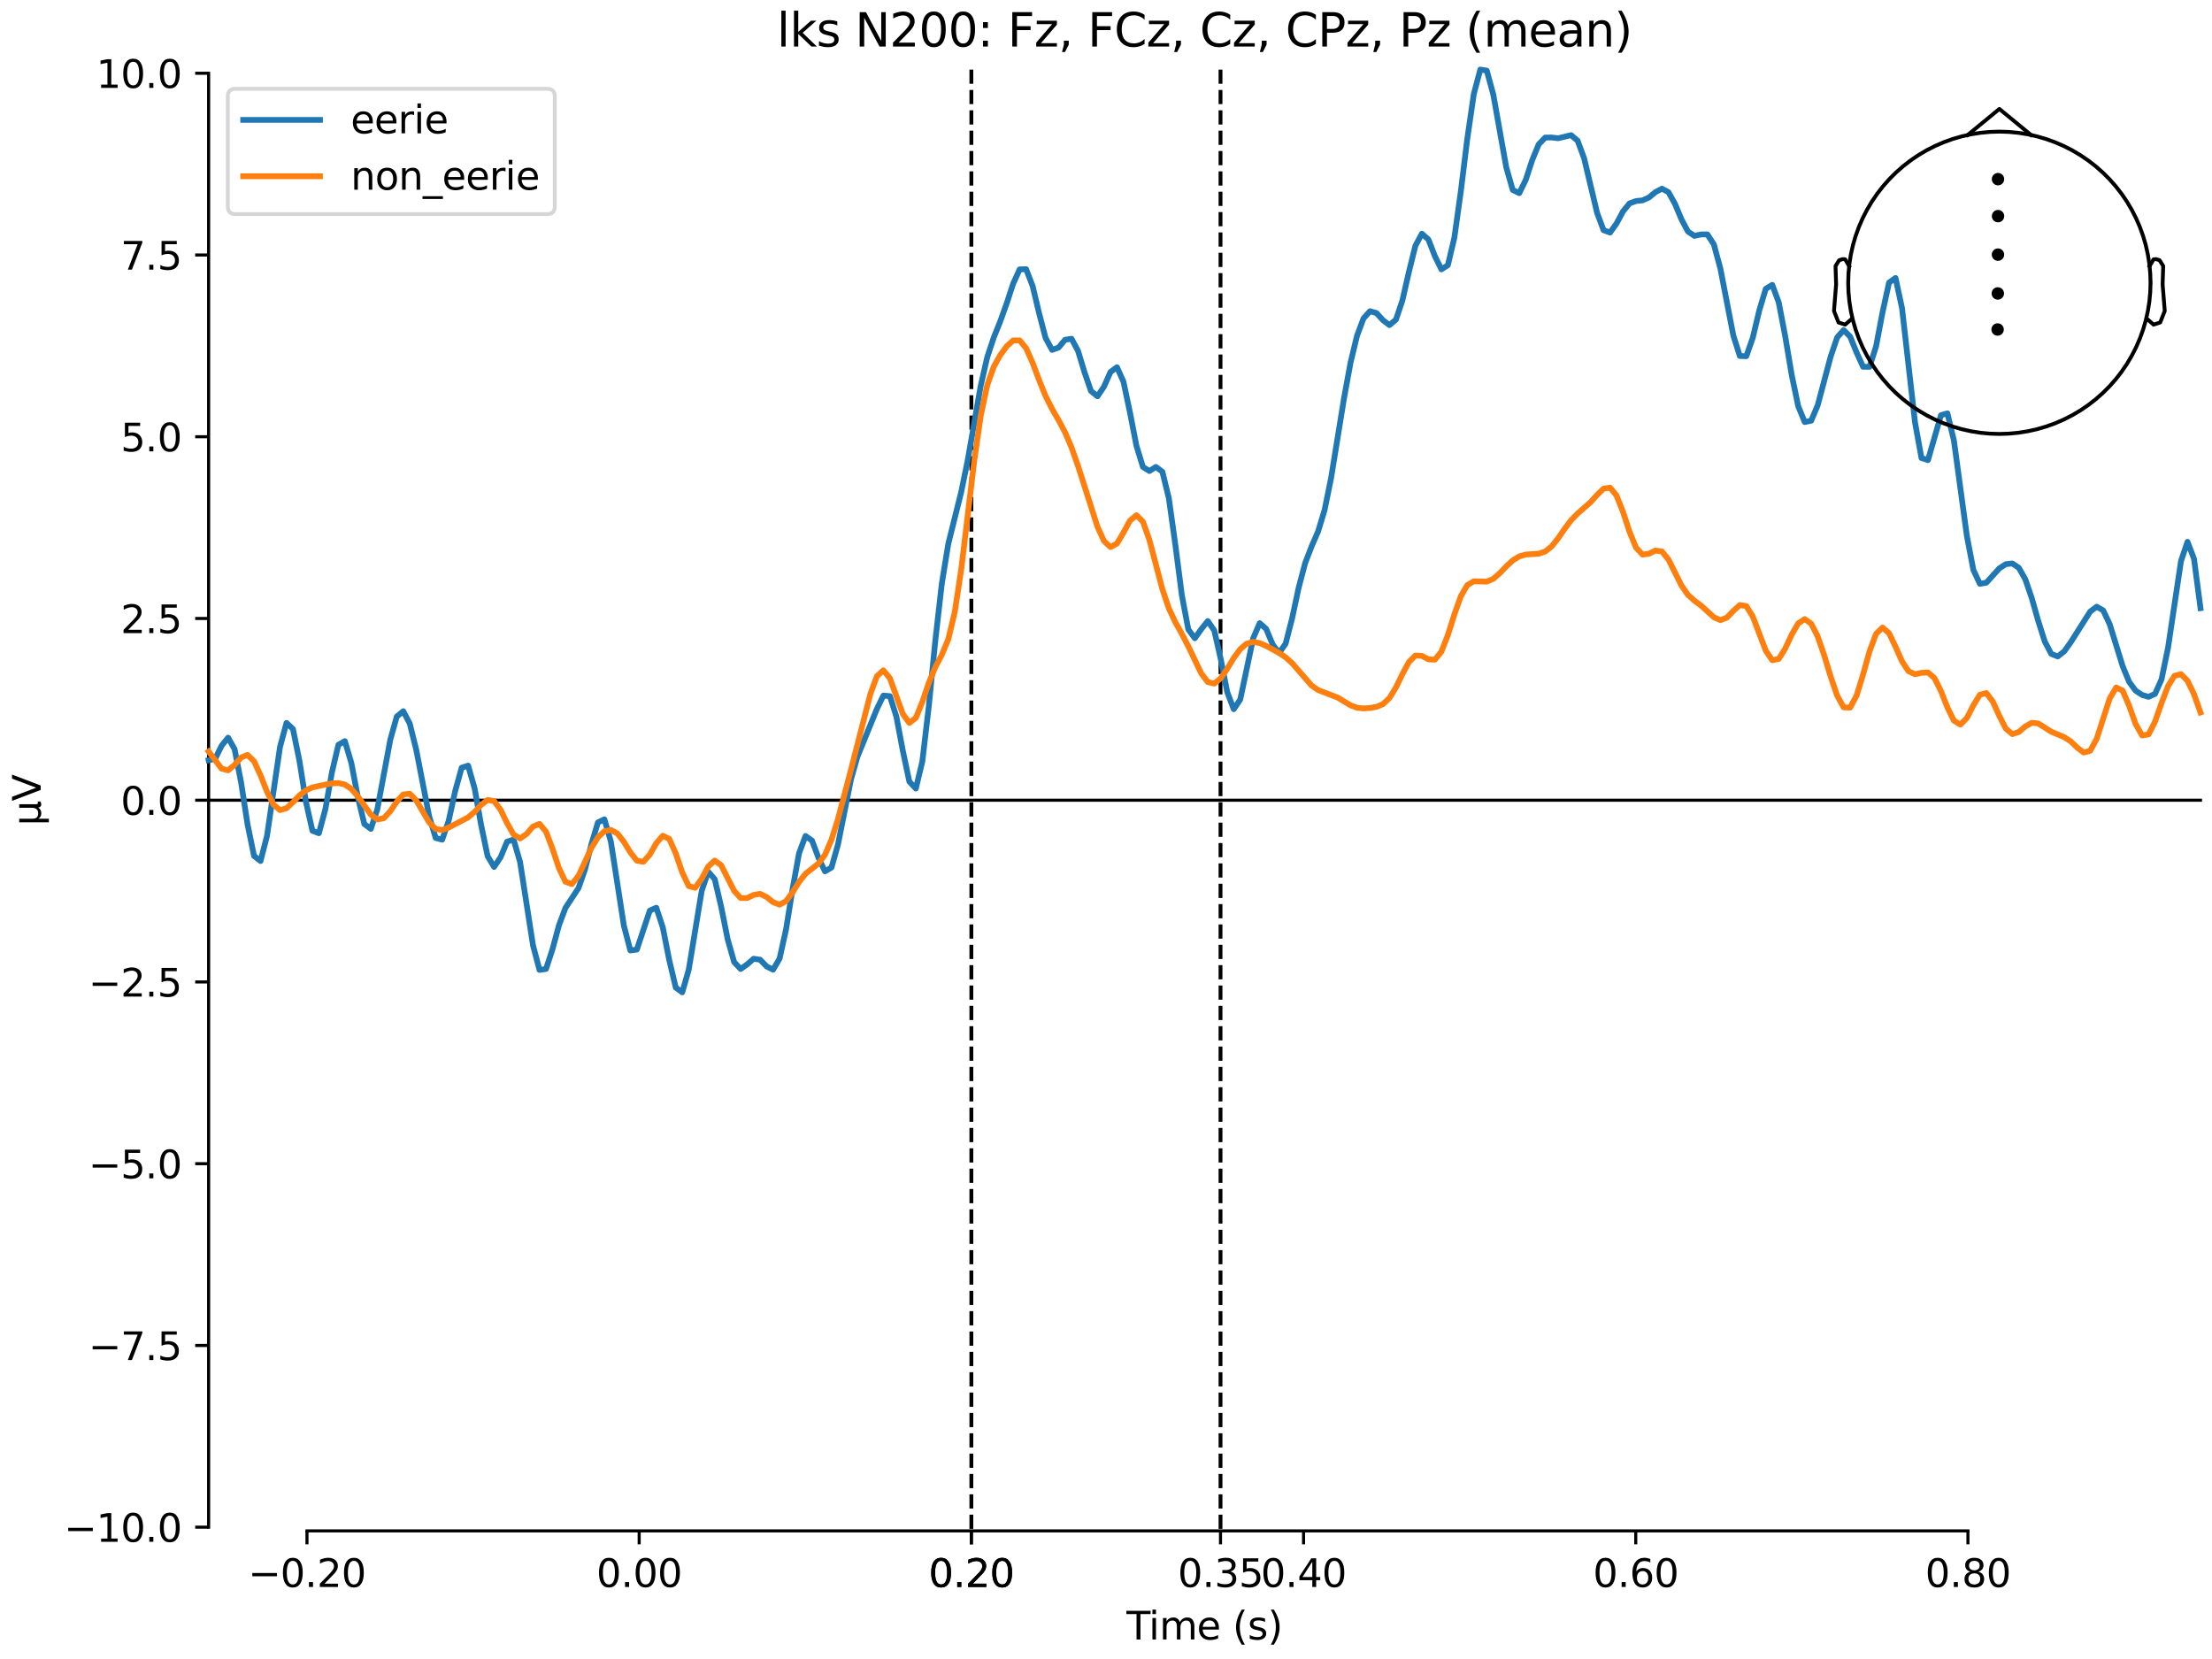 <?xml version="1.0" encoding="utf-8" standalone="no"?>
<!DOCTYPE svg PUBLIC "-//W3C//DTD SVG 1.1//EN"
  "http://www.w3.org/Graphics/SVG/1.1/DTD/svg11.dtd">
<svg xmlns:xlink="http://www.w3.org/1999/xlink" width="576pt" height="432pt" viewBox="0 0 576 432" xmlns="http://www.w3.org/2000/svg" version="1.1">
 <defs>
  <style type="text/css">*{stroke-linejoin: round; stroke-linecap: butt}</style>
 </defs>
 <g id="figure_1">
  <g id="patch_1">
   <path d="M 0 432 
L 576 432 
L 576 0 
L 0 0 
z
" style="fill: #ffffff"/>
  </g>
  <g id="axes_1">
   <g id="patch_2">
    <path d="M 54.324 398.644 
L 573 398.644 
L 573 18.118 
L 54.324 18.118 
L 54.324 398.644 
z
" style="fill: none; opacity: 0"/>
   </g>
   <g id="patch_3">
    <path d="M 54.324 397.678 
L 54.324 19.084 
" style="fill: none; stroke: #000000; stroke-width: 0.8; stroke-linejoin: miter; stroke-linecap: square"/>
   </g>
   <g id="LineCollection_1">
    <path d="M 252.941 18.118 
L 252.941 398.644 
" clip-path="url(#p115be6e12f)" style="fill: none; stroke-dasharray: 3.7,1.6; stroke-dashoffset: 0; stroke: #000000"/>
    <path d="M 317.818 18.118 
L 317.818 398.644 
" clip-path="url(#p115be6e12f)" style="fill: none; stroke-dasharray: 3.7,1.6; stroke-dashoffset: 0; stroke: #000000"/>
   </g>
   <g id="matplotlib.axis_1">
    <g id="xtick_1">
     <g id="line2d_1">
      <defs>
       <path id="m231aaa2c1b" d="M 0 0 
L 0 3.5 
" style="stroke: #000000; stroke-width: 0.8"/>
      </defs>
      <g>
       <use xlink:href="#m231aaa2c1b" x="79.936" y="398.644" style="stroke: #000000; stroke-width: 0.8"/>
      </g>
     </g>
     <g id="text_1">
      <!-- −0.20 -->
      <g transform="translate(64.614 413.242) scale(0.1 -0.1)">
       <defs>
        <path id="DejaVuSans-2212" d="M 678 2272 
L 4684 2272 
L 4684 1741 
L 678 1741 
L 678 2272 
z
" transform="scale(0.016)"/>
        <path id="DejaVuSans-30" d="M 2034 4250 
Q 1547 4250 1301 3770 
Q 1056 3291 1056 2328 
Q 1056 1369 1301 889 
Q 1547 409 2034 409 
Q 2525 409 2770 889 
Q 3016 1369 3016 2328 
Q 3016 3291 2770 3770 
Q 2525 4250 2034 4250 
z
M 2034 4750 
Q 2819 4750 3233 4129 
Q 3647 3509 3647 2328 
Q 3647 1150 3233 529 
Q 2819 -91 2034 -91 
Q 1250 -91 836 529 
Q 422 1150 422 2328 
Q 422 3509 836 4129 
Q 1250 4750 2034 4750 
z
" transform="scale(0.016)"/>
        <path id="DejaVuSans-2e" d="M 684 794 
L 1344 794 
L 1344 0 
L 684 0 
L 684 794 
z
" transform="scale(0.016)"/>
        <path id="DejaVuSans-32" d="M 1228 531 
L 3431 531 
L 3431 0 
L 469 0 
L 469 531 
Q 828 903 1448 1529 
Q 2069 2156 2228 2338 
Q 2531 2678 2651 2914 
Q 2772 3150 2772 3378 
Q 2772 3750 2511 3984 
Q 2250 4219 1831 4219 
Q 1534 4219 1204 4116 
Q 875 4013 500 3803 
L 500 4441 
Q 881 4594 1212 4672 
Q 1544 4750 1819 4750 
Q 2544 4750 2975 4387 
Q 3406 4025 3406 3419 
Q 3406 3131 3298 2873 
Q 3191 2616 2906 2266 
Q 2828 2175 2409 1742 
Q 1991 1309 1228 531 
z
" transform="scale(0.016)"/>
       </defs>
       <use xlink:href="#DejaVuSans-2212"/>
       <use xlink:href="#DejaVuSans-30" transform="translate(83.789 0)"/>
       <use xlink:href="#DejaVuSans-2e" transform="translate(147.412 0)"/>
       <use xlink:href="#DejaVuSans-32" transform="translate(179.199 0)"/>
       <use xlink:href="#DejaVuSans-30" transform="translate(242.822 0)"/>
      </g>
     </g>
    </g>
    <g id="xtick_2">
     <g id="line2d_2">
      <g>
       <use xlink:href="#m231aaa2c1b" x="166.439" y="398.644" style="stroke: #000000; stroke-width: 0.8"/>
      </g>
     </g>
     <g id="text_2">
      <!-- 0.00 -->
      <g transform="translate(155.306 413.242) scale(0.1 -0.1)">
       <use xlink:href="#DejaVuSans-30"/>
       <use xlink:href="#DejaVuSans-2e" transform="translate(63.623 0)"/>
       <use xlink:href="#DejaVuSans-30" transform="translate(95.41 0)"/>
       <use xlink:href="#DejaVuSans-30" transform="translate(159.033 0)"/>
      </g>
     </g>
    </g>
    <g id="xtick_3">
     <g id="line2d_3">
      <g>
       <use xlink:href="#m231aaa2c1b" x="252.941" y="398.644" style="stroke: #000000; stroke-width: 0.8"/>
      </g>
     </g>
     <g id="text_3">
      <!-- 0.20 -->
      <g transform="translate(241.808 413.242) scale(0.1 -0.1)">
       <use xlink:href="#DejaVuSans-30"/>
       <use xlink:href="#DejaVuSans-2e" transform="translate(63.623 0)"/>
       <use xlink:href="#DejaVuSans-32" transform="translate(95.41 0)"/>
       <use xlink:href="#DejaVuSans-30" transform="translate(159.033 0)"/>
      </g>
     </g>
    </g>
    <g id="xtick_4">
     <g id="line2d_4">
      <g>
       <use xlink:href="#m231aaa2c1b" x="252.941" y="398.644" style="stroke: #000000; stroke-width: 0.8"/>
      </g>
     </g>
     <g id="text_4">
      <!-- 0.20 -->
      <g transform="translate(241.808 413.242) scale(0.1 -0.1)">
       <use xlink:href="#DejaVuSans-30"/>
       <use xlink:href="#DejaVuSans-2e" transform="translate(63.623 0)"/>
       <use xlink:href="#DejaVuSans-32" transform="translate(95.41 0)"/>
       <use xlink:href="#DejaVuSans-30" transform="translate(159.033 0)"/>
      </g>
     </g>
    </g>
    <g id="xtick_5">
     <g id="line2d_5">
      <g>
       <use xlink:href="#m231aaa2c1b" x="317.818" y="398.644" style="stroke: #000000; stroke-width: 0.8"/>
      </g>
     </g>
     <g id="text_5">
      <!-- 0.35 -->
      <g transform="translate(306.685 413.242) scale(0.1 -0.1)">
       <defs>
        <path id="DejaVuSans-33" d="M 2597 2516 
Q 3050 2419 3304 2112 
Q 3559 1806 3559 1356 
Q 3559 666 3084 287 
Q 2609 -91 1734 -91 
Q 1441 -91 1130 -33 
Q 819 25 488 141 
L 488 750 
Q 750 597 1062 519 
Q 1375 441 1716 441 
Q 2309 441 2620 675 
Q 2931 909 2931 1356 
Q 2931 1769 2642 2001 
Q 2353 2234 1838 2234 
L 1294 2234 
L 1294 2753 
L 1863 2753 
Q 2328 2753 2575 2939 
Q 2822 3125 2822 3475 
Q 2822 3834 2567 4026 
Q 2313 4219 1838 4219 
Q 1578 4219 1281 4162 
Q 984 4106 628 3988 
L 628 4550 
Q 988 4650 1302 4700 
Q 1616 4750 1894 4750 
Q 2613 4750 3031 4423 
Q 3450 4097 3450 3541 
Q 3450 3153 3228 2886 
Q 3006 2619 2597 2516 
z
" transform="scale(0.016)"/>
        <path id="DejaVuSans-35" d="M 691 4666 
L 3169 4666 
L 3169 4134 
L 1269 4134 
L 1269 2991 
Q 1406 3038 1543 3061 
Q 1681 3084 1819 3084 
Q 2600 3084 3056 2656 
Q 3513 2228 3513 1497 
Q 3513 744 3044 326 
Q 2575 -91 1722 -91 
Q 1428 -91 1123 -41 
Q 819 9 494 109 
L 494 744 
Q 775 591 1075 516 
Q 1375 441 1709 441 
Q 2250 441 2565 725 
Q 2881 1009 2881 1497 
Q 2881 1984 2565 2268 
Q 2250 2553 1709 2553 
Q 1456 2553 1204 2497 
Q 953 2441 691 2322 
L 691 4666 
z
" transform="scale(0.016)"/>
       </defs>
       <use xlink:href="#DejaVuSans-30"/>
       <use xlink:href="#DejaVuSans-2e" transform="translate(63.623 0)"/>
       <use xlink:href="#DejaVuSans-33" transform="translate(95.41 0)"/>
       <use xlink:href="#DejaVuSans-35" transform="translate(159.033 0)"/>
      </g>
     </g>
    </g>
    <g id="xtick_6">
     <g id="line2d_6">
      <g>
       <use xlink:href="#m231aaa2c1b" x="339.443" y="398.644" style="stroke: #000000; stroke-width: 0.8"/>
      </g>
     </g>
     <g id="text_6">
      <!-- 0.40 -->
      <g transform="translate(328.311 413.242) scale(0.1 -0.1)">
       <defs>
        <path id="DejaVuSans-34" d="M 2419 4116 
L 825 1625 
L 2419 1625 
L 2419 4116 
z
M 2253 4666 
L 3047 4666 
L 3047 1625 
L 3713 1625 
L 3713 1100 
L 3047 1100 
L 3047 0 
L 2419 0 
L 2419 1100 
L 313 1100 
L 313 1709 
L 2253 4666 
z
" transform="scale(0.016)"/>
       </defs>
       <use xlink:href="#DejaVuSans-30"/>
       <use xlink:href="#DejaVuSans-2e" transform="translate(63.623 0)"/>
       <use xlink:href="#DejaVuSans-34" transform="translate(95.41 0)"/>
       <use xlink:href="#DejaVuSans-30" transform="translate(159.033 0)"/>
      </g>
     </g>
    </g>
    <g id="xtick_7">
     <g id="line2d_7">
      <g>
       <use xlink:href="#m231aaa2c1b" x="425.946" y="398.644" style="stroke: #000000; stroke-width: 0.8"/>
      </g>
     </g>
     <g id="text_7">
      <!-- 0.60 -->
      <g transform="translate(414.813 413.242) scale(0.1 -0.1)">
       <defs>
        <path id="DejaVuSans-36" d="M 2113 2584 
Q 1688 2584 1439 2293 
Q 1191 2003 1191 1497 
Q 1191 994 1439 701 
Q 1688 409 2113 409 
Q 2538 409 2786 701 
Q 3034 994 3034 1497 
Q 3034 2003 2786 2293 
Q 2538 2584 2113 2584 
z
M 3366 4563 
L 3366 3988 
Q 3128 4100 2886 4159 
Q 2644 4219 2406 4219 
Q 1781 4219 1451 3797 
Q 1122 3375 1075 2522 
Q 1259 2794 1537 2939 
Q 1816 3084 2150 3084 
Q 2853 3084 3261 2657 
Q 3669 2231 3669 1497 
Q 3669 778 3244 343 
Q 2819 -91 2113 -91 
Q 1303 -91 875 529 
Q 447 1150 447 2328 
Q 447 3434 972 4092 
Q 1497 4750 2381 4750 
Q 2619 4750 2861 4703 
Q 3103 4656 3366 4563 
z
" transform="scale(0.016)"/>
       </defs>
       <use xlink:href="#DejaVuSans-30"/>
       <use xlink:href="#DejaVuSans-2e" transform="translate(63.623 0)"/>
       <use xlink:href="#DejaVuSans-36" transform="translate(95.41 0)"/>
       <use xlink:href="#DejaVuSans-30" transform="translate(159.033 0)"/>
      </g>
     </g>
    </g>
    <g id="xtick_8">
     <g id="line2d_8">
      <g>
       <use xlink:href="#m231aaa2c1b" x="512.448" y="398.644" style="stroke: #000000; stroke-width: 0.8"/>
      </g>
     </g>
     <g id="text_8">
      <!-- 0.80 -->
      <g transform="translate(501.315 413.242) scale(0.1 -0.1)">
       <defs>
        <path id="DejaVuSans-38" d="M 2034 2216 
Q 1584 2216 1326 1975 
Q 1069 1734 1069 1313 
Q 1069 891 1326 650 
Q 1584 409 2034 409 
Q 2484 409 2743 651 
Q 3003 894 3003 1313 
Q 3003 1734 2745 1975 
Q 2488 2216 2034 2216 
z
M 1403 2484 
Q 997 2584 770 2862 
Q 544 3141 544 3541 
Q 544 4100 942 4425 
Q 1341 4750 2034 4750 
Q 2731 4750 3128 4425 
Q 3525 4100 3525 3541 
Q 3525 3141 3298 2862 
Q 3072 2584 2669 2484 
Q 3125 2378 3379 2068 
Q 3634 1759 3634 1313 
Q 3634 634 3220 271 
Q 2806 -91 2034 -91 
Q 1263 -91 848 271 
Q 434 634 434 1313 
Q 434 1759 690 2068 
Q 947 2378 1403 2484 
z
M 1172 3481 
Q 1172 3119 1398 2916 
Q 1625 2713 2034 2713 
Q 2441 2713 2670 2916 
Q 2900 3119 2900 3481 
Q 2900 3844 2670 4047 
Q 2441 4250 2034 4250 
Q 1625 4250 1398 4047 
Q 1172 3844 1172 3481 
z
" transform="scale(0.016)"/>
       </defs>
       <use xlink:href="#DejaVuSans-30"/>
       <use xlink:href="#DejaVuSans-2e" transform="translate(63.623 0)"/>
       <use xlink:href="#DejaVuSans-38" transform="translate(95.41 0)"/>
       <use xlink:href="#DejaVuSans-30" transform="translate(159.033 0)"/>
      </g>
     </g>
    </g>
    <g id="text_9">
     <!-- Time (s) -->
     <g transform="translate(293.333 426.92) scale(0.1 -0.1)">
      <defs>
       <path id="DejaVuSans-54" d="M -19 4666 
L 3928 4666 
L 3928 4134 
L 2272 4134 
L 2272 0 
L 1638 0 
L 1638 4134 
L -19 4134 
L -19 4666 
z
" transform="scale(0.016)"/>
       <path id="DejaVuSans-69" d="M 603 3500 
L 1178 3500 
L 1178 0 
L 603 0 
L 603 3500 
z
M 603 4863 
L 1178 4863 
L 1178 4134 
L 603 4134 
L 603 4863 
z
" transform="scale(0.016)"/>
       <path id="DejaVuSans-6d" d="M 3328 2828 
Q 3544 3216 3844 3400 
Q 4144 3584 4550 3584 
Q 5097 3584 5394 3201 
Q 5691 2819 5691 2113 
L 5691 0 
L 5113 0 
L 5113 2094 
Q 5113 2597 4934 2840 
Q 4756 3084 4391 3084 
Q 3944 3084 3684 2787 
Q 3425 2491 3425 1978 
L 3425 0 
L 2847 0 
L 2847 2094 
Q 2847 2600 2669 2842 
Q 2491 3084 2119 3084 
Q 1678 3084 1418 2786 
Q 1159 2488 1159 1978 
L 1159 0 
L 581 0 
L 581 3500 
L 1159 3500 
L 1159 2956 
Q 1356 3278 1631 3431 
Q 1906 3584 2284 3584 
Q 2666 3584 2933 3390 
Q 3200 3197 3328 2828 
z
" transform="scale(0.016)"/>
       <path id="DejaVuSans-65" d="M 3597 1894 
L 3597 1613 
L 953 1613 
Q 991 1019 1311 708 
Q 1631 397 2203 397 
Q 2534 397 2845 478 
Q 3156 559 3463 722 
L 3463 178 
Q 3153 47 2828 -22 
Q 2503 -91 2169 -91 
Q 1331 -91 842 396 
Q 353 884 353 1716 
Q 353 2575 817 3079 
Q 1281 3584 2069 3584 
Q 2775 3584 3186 3129 
Q 3597 2675 3597 1894 
z
M 3022 2063 
Q 3016 2534 2758 2815 
Q 2500 3097 2075 3097 
Q 1594 3097 1305 2825 
Q 1016 2553 972 2059 
L 3022 2063 
z
" transform="scale(0.016)"/>
       <path id="DejaVuSans-20" transform="scale(0.016)"/>
       <path id="DejaVuSans-28" d="M 1984 4856 
Q 1566 4138 1362 3434 
Q 1159 2731 1159 2009 
Q 1159 1288 1364 580 
Q 1569 -128 1984 -844 
L 1484 -844 
Q 1016 -109 783 600 
Q 550 1309 550 2009 
Q 550 2706 781 3412 
Q 1013 4119 1484 4856 
L 1984 4856 
z
" transform="scale(0.016)"/>
       <path id="DejaVuSans-73" d="M 2834 3397 
L 2834 2853 
Q 2591 2978 2328 3040 
Q 2066 3103 1784 3103 
Q 1356 3103 1142 2972 
Q 928 2841 928 2578 
Q 928 2378 1081 2264 
Q 1234 2150 1697 2047 
L 1894 2003 
Q 2506 1872 2764 1633 
Q 3022 1394 3022 966 
Q 3022 478 2636 193 
Q 2250 -91 1575 -91 
Q 1294 -91 989 -36 
Q 684 19 347 128 
L 347 722 
Q 666 556 975 473 
Q 1284 391 1588 391 
Q 1994 391 2212 530 
Q 2431 669 2431 922 
Q 2431 1156 2273 1281 
Q 2116 1406 1581 1522 
L 1381 1569 
Q 847 1681 609 1914 
Q 372 2147 372 2553 
Q 372 3047 722 3315 
Q 1072 3584 1716 3584 
Q 2034 3584 2315 3537 
Q 2597 3491 2834 3397 
z
" transform="scale(0.016)"/>
       <path id="DejaVuSans-29" d="M 513 4856 
L 1013 4856 
Q 1481 4119 1714 3412 
Q 1947 2706 1947 2009 
Q 1947 1309 1714 600 
Q 1481 -109 1013 -844 
L 513 -844 
Q 928 -128 1133 580 
Q 1338 1288 1338 2009 
Q 1338 2731 1133 3434 
Q 928 4138 513 4856 
z
" transform="scale(0.016)"/>
      </defs>
      <use xlink:href="#DejaVuSans-54"/>
      <use xlink:href="#DejaVuSans-69" transform="translate(57.959 0)"/>
      <use xlink:href="#DejaVuSans-6d" transform="translate(85.742 0)"/>
      <use xlink:href="#DejaVuSans-65" transform="translate(183.154 0)"/>
      <use xlink:href="#DejaVuSans-20" transform="translate(244.678 0)"/>
      <use xlink:href="#DejaVuSans-28" transform="translate(276.465 0)"/>
      <use xlink:href="#DejaVuSans-73" transform="translate(315.479 0)"/>
      <use xlink:href="#DejaVuSans-29" transform="translate(367.578 0)"/>
     </g>
    </g>
   </g>
   <g id="matplotlib.axis_2">
    <g id="ytick_1">
     <g id="line2d_9">
      <defs>
       <path id="m39d0691adc" d="M 0 0 
L -3.5 0 
" style="stroke: #000000; stroke-width: 0.8"/>
      </defs>
      <g>
       <use xlink:href="#m39d0691adc" x="54.324" y="397.678" style="stroke: #000000; stroke-width: 0.8"/>
      </g>
     </g>
     <g id="text_10">
      <!-- −10.0 -->
      <g transform="translate(16.678 401.477) scale(0.1 -0.1)">
       <defs>
        <path id="DejaVuSans-31" d="M 794 531 
L 1825 531 
L 1825 4091 
L 703 3866 
L 703 4441 
L 1819 4666 
L 2450 4666 
L 2450 531 
L 3481 531 
L 3481 0 
L 794 0 
L 794 531 
z
" transform="scale(0.016)"/>
       </defs>
       <use xlink:href="#DejaVuSans-2212"/>
       <use xlink:href="#DejaVuSans-31" transform="translate(83.789 0)"/>
       <use xlink:href="#DejaVuSans-30" transform="translate(147.412 0)"/>
       <use xlink:href="#DejaVuSans-2e" transform="translate(211.035 0)"/>
       <use xlink:href="#DejaVuSans-30" transform="translate(242.822 0)"/>
      </g>
     </g>
    </g>
    <g id="ytick_2">
     <g id="line2d_10">
      <g>
       <use xlink:href="#m39d0691adc" x="54.324" y="350.354" style="stroke: #000000; stroke-width: 0.8"/>
      </g>
     </g>
     <g id="text_11">
      <!-- −7.5 -->
      <g transform="translate(23.041 354.153) scale(0.1 -0.1)">
       <defs>
        <path id="DejaVuSans-37" d="M 525 4666 
L 3525 4666 
L 3525 4397 
L 1831 0 
L 1172 0 
L 2766 4134 
L 525 4134 
L 525 4666 
z
" transform="scale(0.016)"/>
       </defs>
       <use xlink:href="#DejaVuSans-2212"/>
       <use xlink:href="#DejaVuSans-37" transform="translate(83.789 0)"/>
       <use xlink:href="#DejaVuSans-2e" transform="translate(147.412 0)"/>
       <use xlink:href="#DejaVuSans-35" transform="translate(179.199 0)"/>
      </g>
     </g>
    </g>
    <g id="ytick_3">
     <g id="line2d_11">
      <g>
       <use xlink:href="#m39d0691adc" x="54.324" y="303.029" style="stroke: #000000; stroke-width: 0.8"/>
      </g>
     </g>
     <g id="text_12">
      <!-- −5.0 -->
      <g transform="translate(23.041 306.829) scale(0.1 -0.1)">
       <use xlink:href="#DejaVuSans-2212"/>
       <use xlink:href="#DejaVuSans-35" transform="translate(83.789 0)"/>
       <use xlink:href="#DejaVuSans-2e" transform="translate(147.412 0)"/>
       <use xlink:href="#DejaVuSans-30" transform="translate(179.199 0)"/>
      </g>
     </g>
    </g>
    <g id="ytick_4">
     <g id="line2d_12">
      <g>
       <use xlink:href="#m39d0691adc" x="54.324" y="255.705" style="stroke: #000000; stroke-width: 0.8"/>
      </g>
     </g>
     <g id="text_13">
      <!-- −2.5 -->
      <g transform="translate(23.041 259.504) scale(0.1 -0.1)">
       <use xlink:href="#DejaVuSans-2212"/>
       <use xlink:href="#DejaVuSans-32" transform="translate(83.789 0)"/>
       <use xlink:href="#DejaVuSans-2e" transform="translate(147.412 0)"/>
       <use xlink:href="#DejaVuSans-35" transform="translate(179.199 0)"/>
      </g>
     </g>
    </g>
    <g id="ytick_5">
     <g id="line2d_13">
      <g>
       <use xlink:href="#m39d0691adc" x="54.324" y="208.381" style="stroke: #000000; stroke-width: 0.8"/>
      </g>
     </g>
     <g id="text_14">
      <!-- 0.0 -->
      <g transform="translate(31.421 212.18) scale(0.1 -0.1)">
       <use xlink:href="#DejaVuSans-30"/>
       <use xlink:href="#DejaVuSans-2e" transform="translate(63.623 0)"/>
       <use xlink:href="#DejaVuSans-30" transform="translate(95.41 0)"/>
      </g>
     </g>
    </g>
    <g id="ytick_6">
     <g id="line2d_14">
      <g>
       <use xlink:href="#m39d0691adc" x="54.324" y="161.057" style="stroke: #000000; stroke-width: 0.8"/>
      </g>
     </g>
     <g id="text_15">
      <!-- 2.5 -->
      <g transform="translate(31.421 164.856) scale(0.1 -0.1)">
       <use xlink:href="#DejaVuSans-32"/>
       <use xlink:href="#DejaVuSans-2e" transform="translate(63.623 0)"/>
       <use xlink:href="#DejaVuSans-35" transform="translate(95.41 0)"/>
      </g>
     </g>
    </g>
    <g id="ytick_7">
     <g id="line2d_15">
      <g>
       <use xlink:href="#m39d0691adc" x="54.324" y="113.732" style="stroke: #000000; stroke-width: 0.8"/>
      </g>
     </g>
     <g id="text_16">
      <!-- 5.0 -->
      <g transform="translate(31.421 117.532) scale(0.1 -0.1)">
       <use xlink:href="#DejaVuSans-35"/>
       <use xlink:href="#DejaVuSans-2e" transform="translate(63.623 0)"/>
       <use xlink:href="#DejaVuSans-30" transform="translate(95.41 0)"/>
      </g>
     </g>
    </g>
    <g id="ytick_8">
     <g id="line2d_16">
      <g>
       <use xlink:href="#m39d0691adc" x="54.324" y="66.408" style="stroke: #000000; stroke-width: 0.8"/>
      </g>
     </g>
     <g id="text_17">
      <!-- 7.5 -->
      <g transform="translate(31.421 70.207) scale(0.1 -0.1)">
       <use xlink:href="#DejaVuSans-37"/>
       <use xlink:href="#DejaVuSans-2e" transform="translate(63.623 0)"/>
       <use xlink:href="#DejaVuSans-35" transform="translate(95.41 0)"/>
      </g>
     </g>
    </g>
    <g id="ytick_9">
     <g id="line2d_17">
      <g>
       <use xlink:href="#m39d0691adc" x="54.324" y="19.084" style="stroke: #000000; stroke-width: 0.8"/>
      </g>
     </g>
     <g id="text_18">
      <!-- 10.0 -->
      <g transform="translate(25.058 22.883) scale(0.1 -0.1)">
       <use xlink:href="#DejaVuSans-31"/>
       <use xlink:href="#DejaVuSans-30" transform="translate(63.623 0)"/>
       <use xlink:href="#DejaVuSans-2e" transform="translate(127.246 0)"/>
       <use xlink:href="#DejaVuSans-30" transform="translate(159.033 0)"/>
      </g>
     </g>
    </g>
    <g id="text_19">
     <!-- µV -->
     <g transform="translate(10.599 214.982) rotate(-90) scale(0.1 -0.1)">
      <defs>
       <path id="DejaVuSans-b5" d="M 544 -1331 
L 544 3500 
L 1119 3500 
L 1119 1325 
Q 1119 872 1334 640 
Q 1550 409 1972 409 
Q 2434 409 2667 671 
Q 2900 934 2900 1459 
L 2900 3500 
L 3475 3500 
L 3475 806 
Q 3475 619 3529 530 
Q 3584 441 3700 441 
Q 3728 441 3778 458 
Q 3828 475 3916 513 
L 3916 50 
Q 3788 -22 3673 -56 
Q 3559 -91 3450 -91 
Q 3234 -91 3106 31 
Q 2978 153 2931 403 
Q 2775 156 2548 32 
Q 2322 -91 2016 -91 
Q 1697 -91 1473 31 
Q 1250 153 1119 397 
L 1119 -1331 
L 544 -1331 
z
" transform="scale(0.016)"/>
       <path id="DejaVuSans-56" d="M 1831 0 
L 50 4666 
L 709 4666 
L 2188 738 
L 3669 4666 
L 4325 4666 
L 2547 0 
L 1831 0 
z
" transform="scale(0.016)"/>
      </defs>
      <use xlink:href="#DejaVuSans-b5"/>
      <use xlink:href="#DejaVuSans-56" transform="translate(63.623 0)"/>
     </g>
    </g>
   </g>
   <g id="patch_4">
    <path d="M 79.936 398.644 
L 512.448 398.644 
" style="fill: none; stroke: #000000; stroke-width: 0.8; stroke-linejoin: miter; stroke-linecap: square"/>
   </g>
   <g id="patch_5">
    <path d="M 54.324 208.381 
L 573 208.381 
" style="fill: none; stroke: #000000; stroke-width: 0.8; stroke-linejoin: miter; stroke-linecap: square"/>
   </g>
   <g id="text_20">
    <!-- lks N200: Fz, FCz, Cz, CPz, Pz (mean) -->
    <g transform="translate(202.307 12.118) scale(0.12 -0.12)">
     <defs>
      <path id="DejaVuSans-6c" d="M 603 4863 
L 1178 4863 
L 1178 0 
L 603 0 
L 603 4863 
z
" transform="scale(0.016)"/>
      <path id="DejaVuSans-6b" d="M 581 4863 
L 1159 4863 
L 1159 1991 
L 2875 3500 
L 3609 3500 
L 1753 1863 
L 3688 0 
L 2938 0 
L 1159 1709 
L 1159 0 
L 581 0 
L 581 4863 
z
" transform="scale(0.016)"/>
      <path id="DejaVuSans-4e" d="M 628 4666 
L 1478 4666 
L 3547 763 
L 3547 4666 
L 4159 4666 
L 4159 0 
L 3309 0 
L 1241 3903 
L 1241 0 
L 628 0 
L 628 4666 
z
" transform="scale(0.016)"/>
      <path id="DejaVuSans-3a" d="M 750 794 
L 1409 794 
L 1409 0 
L 750 0 
L 750 794 
z
M 750 3309 
L 1409 3309 
L 1409 2516 
L 750 2516 
L 750 3309 
z
" transform="scale(0.016)"/>
      <path id="DejaVuSans-46" d="M 628 4666 
L 3309 4666 
L 3309 4134 
L 1259 4134 
L 1259 2759 
L 3109 2759 
L 3109 2228 
L 1259 2228 
L 1259 0 
L 628 0 
L 628 4666 
z
" transform="scale(0.016)"/>
      <path id="DejaVuSans-7a" d="M 353 3500 
L 3084 3500 
L 3084 2975 
L 922 459 
L 3084 459 
L 3084 0 
L 275 0 
L 275 525 
L 2438 3041 
L 353 3041 
L 353 3500 
z
" transform="scale(0.016)"/>
      <path id="DejaVuSans-2c" d="M 750 794 
L 1409 794 
L 1409 256 
L 897 -744 
L 494 -744 
L 750 256 
L 750 794 
z
" transform="scale(0.016)"/>
      <path id="DejaVuSans-43" d="M 4122 4306 
L 4122 3641 
Q 3803 3938 3442 4084 
Q 3081 4231 2675 4231 
Q 1875 4231 1450 3742 
Q 1025 3253 1025 2328 
Q 1025 1406 1450 917 
Q 1875 428 2675 428 
Q 3081 428 3442 575 
Q 3803 722 4122 1019 
L 4122 359 
Q 3791 134 3420 21 
Q 3050 -91 2638 -91 
Q 1578 -91 968 557 
Q 359 1206 359 2328 
Q 359 3453 968 4101 
Q 1578 4750 2638 4750 
Q 3056 4750 3426 4639 
Q 3797 4528 4122 4306 
z
" transform="scale(0.016)"/>
      <path id="DejaVuSans-50" d="M 1259 4147 
L 1259 2394 
L 2053 2394 
Q 2494 2394 2734 2622 
Q 2975 2850 2975 3272 
Q 2975 3691 2734 3919 
Q 2494 4147 2053 4147 
L 1259 4147 
z
M 628 4666 
L 2053 4666 
Q 2838 4666 3239 4311 
Q 3641 3956 3641 3272 
Q 3641 2581 3239 2228 
Q 2838 1875 2053 1875 
L 1259 1875 
L 1259 0 
L 628 0 
L 628 4666 
z
" transform="scale(0.016)"/>
      <path id="DejaVuSans-61" d="M 2194 1759 
Q 1497 1759 1228 1600 
Q 959 1441 959 1056 
Q 959 750 1161 570 
Q 1363 391 1709 391 
Q 2188 391 2477 730 
Q 2766 1069 2766 1631 
L 2766 1759 
L 2194 1759 
z
M 3341 1997 
L 3341 0 
L 2766 0 
L 2766 531 
Q 2569 213 2275 61 
Q 1981 -91 1556 -91 
Q 1019 -91 701 211 
Q 384 513 384 1019 
Q 384 1609 779 1909 
Q 1175 2209 1959 2209 
L 2766 2209 
L 2766 2266 
Q 2766 2663 2505 2880 
Q 2244 3097 1772 3097 
Q 1472 3097 1187 3025 
Q 903 2953 641 2809 
L 641 3341 
Q 956 3463 1253 3523 
Q 1550 3584 1831 3584 
Q 2591 3584 2966 3190 
Q 3341 2797 3341 1997 
z
" transform="scale(0.016)"/>
      <path id="DejaVuSans-6e" d="M 3513 2113 
L 3513 0 
L 2938 0 
L 2938 2094 
Q 2938 2591 2744 2837 
Q 2550 3084 2163 3084 
Q 1697 3084 1428 2787 
Q 1159 2491 1159 1978 
L 1159 0 
L 581 0 
L 581 3500 
L 1159 3500 
L 1159 2956 
Q 1366 3272 1645 3428 
Q 1925 3584 2291 3584 
Q 2894 3584 3203 3211 
Q 3513 2838 3513 2113 
z
" transform="scale(0.016)"/>
     </defs>
     <use xlink:href="#DejaVuSans-6c"/>
     <use xlink:href="#DejaVuSans-6b" transform="translate(27.783 0)"/>
     <use xlink:href="#DejaVuSans-73" transform="translate(85.693 0)"/>
     <use xlink:href="#DejaVuSans-20" transform="translate(137.793 0)"/>
     <use xlink:href="#DejaVuSans-4e" transform="translate(169.58 0)"/>
     <use xlink:href="#DejaVuSans-32" transform="translate(244.385 0)"/>
     <use xlink:href="#DejaVuSans-30" transform="translate(308.008 0)"/>
     <use xlink:href="#DejaVuSans-30" transform="translate(371.631 0)"/>
     <use xlink:href="#DejaVuSans-3a" transform="translate(435.254 0)"/>
     <use xlink:href="#DejaVuSans-20" transform="translate(468.945 0)"/>
     <use xlink:href="#DejaVuSans-46" transform="translate(500.732 0)"/>
     <use xlink:href="#DejaVuSans-7a" transform="translate(558.252 0)"/>
     <use xlink:href="#DejaVuSans-2c" transform="translate(610.742 0)"/>
     <use xlink:href="#DejaVuSans-20" transform="translate(642.529 0)"/>
     <use xlink:href="#DejaVuSans-46" transform="translate(674.316 0)"/>
     <use xlink:href="#DejaVuSans-43" transform="translate(731.836 0)"/>
     <use xlink:href="#DejaVuSans-7a" transform="translate(801.66 0)"/>
     <use xlink:href="#DejaVuSans-2c" transform="translate(854.15 0)"/>
     <use xlink:href="#DejaVuSans-20" transform="translate(885.938 0)"/>
     <use xlink:href="#DejaVuSans-43" transform="translate(917.725 0)"/>
     <use xlink:href="#DejaVuSans-7a" transform="translate(987.549 0)"/>
     <use xlink:href="#DejaVuSans-2c" transform="translate(1040.039 0)"/>
     <use xlink:href="#DejaVuSans-20" transform="translate(1071.826 0)"/>
     <use xlink:href="#DejaVuSans-43" transform="translate(1103.613 0)"/>
     <use xlink:href="#DejaVuSans-50" transform="translate(1173.438 0)"/>
     <use xlink:href="#DejaVuSans-7a" transform="translate(1233.74 0)"/>
     <use xlink:href="#DejaVuSans-2c" transform="translate(1286.23 0)"/>
     <use xlink:href="#DejaVuSans-20" transform="translate(1318.018 0)"/>
     <use xlink:href="#DejaVuSans-50" transform="translate(1349.805 0)"/>
     <use xlink:href="#DejaVuSans-7a" transform="translate(1410.107 0)"/>
     <use xlink:href="#DejaVuSans-20" transform="translate(1462.598 0)"/>
     <use xlink:href="#DejaVuSans-28" transform="translate(1494.385 0)"/>
     <use xlink:href="#DejaVuSans-6d" transform="translate(1533.398 0)"/>
     <use xlink:href="#DejaVuSans-65" transform="translate(1630.811 0)"/>
     <use xlink:href="#DejaVuSans-61" transform="translate(1692.334 0)"/>
     <use xlink:href="#DejaVuSans-6e" transform="translate(1753.613 0)"/>
     <use xlink:href="#DejaVuSans-29" transform="translate(1816.992 0)"/>
    </g>
   </g>
   <g id="legend_1">
    <g id="patch_6">
     <path d="M 61.324 55.753 
L 142.466 55.753 
Q 144.466 55.753 144.466 53.753 
L 144.466 25.118 
Q 144.466 23.118 142.466 23.118 
L 61.324 23.118 
Q 59.324 23.118 59.324 25.118 
L 59.324 53.753 
Q 59.324 55.753 61.324 55.753 
z
" style="fill: #ffffff; opacity: 0.8; stroke: #cccccc; stroke-linejoin: miter"/>
    </g>
    <g id="line2d_18">
     <path d="M 63.324 31.217 
L 73.324 31.217 
L 83.324 31.217 
" style="fill: none; stroke: #1f77b4; stroke-width: 1.5; stroke-linecap: square"/>
    </g>
    <g id="text_21">
     <!-- eerie -->
     <g transform="translate(91.324 34.717) scale(0.1 -0.1)">
      <defs>
       <path id="DejaVuSans-72" d="M 2631 2963 
Q 2534 3019 2420 3045 
Q 2306 3072 2169 3072 
Q 1681 3072 1420 2755 
Q 1159 2438 1159 1844 
L 1159 0 
L 581 0 
L 581 3500 
L 1159 3500 
L 1159 2956 
Q 1341 3275 1631 3429 
Q 1922 3584 2338 3584 
Q 2397 3584 2469 3576 
Q 2541 3569 2628 3553 
L 2631 2963 
z
" transform="scale(0.016)"/>
      </defs>
      <use xlink:href="#DejaVuSans-65"/>
      <use xlink:href="#DejaVuSans-65" transform="translate(61.523 0)"/>
      <use xlink:href="#DejaVuSans-72" transform="translate(123.047 0)"/>
      <use xlink:href="#DejaVuSans-69" transform="translate(164.16 0)"/>
      <use xlink:href="#DejaVuSans-65" transform="translate(191.943 0)"/>
     </g>
    </g>
    <g id="line2d_19">
     <path d="M 63.324 45.895 
L 73.324 45.895 
L 83.324 45.895 
" style="fill: none; stroke: #ff7f0e; stroke-width: 1.5; stroke-linecap: square"/>
    </g>
    <g id="text_22">
     <!-- non_eerie -->
     <g transform="translate(91.324 49.395) scale(0.1 -0.1)">
      <defs>
       <path id="DejaVuSans-6f" d="M 1959 3097 
Q 1497 3097 1228 2736 
Q 959 2375 959 1747 
Q 959 1119 1226 758 
Q 1494 397 1959 397 
Q 2419 397 2687 759 
Q 2956 1122 2956 1747 
Q 2956 2369 2687 2733 
Q 2419 3097 1959 3097 
z
M 1959 3584 
Q 2709 3584 3137 3096 
Q 3566 2609 3566 1747 
Q 3566 888 3137 398 
Q 2709 -91 1959 -91 
Q 1206 -91 779 398 
Q 353 888 353 1747 
Q 353 2609 779 3096 
Q 1206 3584 1959 3584 
z
" transform="scale(0.016)"/>
       <path id="DejaVuSans-5f" d="M 3263 -1063 
L 3263 -1509 
L -63 -1509 
L -63 -1063 
L 3263 -1063 
z
" transform="scale(0.016)"/>
      </defs>
      <use xlink:href="#DejaVuSans-6e"/>
      <use xlink:href="#DejaVuSans-6f" transform="translate(63.379 0)"/>
      <use xlink:href="#DejaVuSans-6e" transform="translate(124.561 0)"/>
      <use xlink:href="#DejaVuSans-5f" transform="translate(187.939 0)"/>
      <use xlink:href="#DejaVuSans-65" transform="translate(237.939 0)"/>
      <use xlink:href="#DejaVuSans-65" transform="translate(299.463 0)"/>
      <use xlink:href="#DejaVuSans-72" transform="translate(360.986 0)"/>
      <use xlink:href="#DejaVuSans-69" transform="translate(402.1 0)"/>
      <use xlink:href="#DejaVuSans-65" transform="translate(429.883 0)"/>
     </g>
    </g>
   </g>
   <g id="line2d_20">
    <path d="M 54.324 197.959 
L 56.013 197.617 
L 57.703 194.193 
L 59.392 192.083 
L 61.082 195.071 
L 62.771 203.684 
L 64.461 214.658 
L 66.15 222.881 
L 67.84 224.208 
L 69.529 217.664 
L 72.908 194.532 
L 74.598 188.241 
L 76.287 189.826 
L 77.977 198.132 
L 79.666 208.807 
L 81.356 216.343 
L 83.045 216.968 
L 84.735 210.671 
L 86.424 201.165 
L 88.114 193.941 
L 89.803 192.989 
L 91.493 198.678 
L 93.182 207.587 
L 94.872 214.573 
L 96.561 215.847 
L 98.251 210.762 
L 101.63 192.625 
L 103.319 186.59 
L 105.009 185.198 
L 106.698 188.417 
L 108.388 195.247 
L 111.767 212.641 
L 113.456 218.212 
L 115.146 218.65 
L 116.835 213.725 
L 118.525 206.012 
L 120.214 199.911 
L 121.904 199.371 
L 123.593 205.317 
L 125.283 214.828 
L 126.972 222.93 
L 128.662 225.755 
L 130.351 223.223 
L 132.041 219.167 
L 133.73 218.626 
L 135.42 224.439 
L 138.799 246.193 
L 140.488 252.57 
L 142.178 252.318 
L 143.867 247.181 
L 145.557 240.914 
L 147.246 236.418 
L 150.625 231.273 
L 152.315 226.483 
L 154.004 219.813 
L 155.694 214.167 
L 157.383 213.338 
L 159.073 219.174 
L 162.452 241.011 
L 164.141 247.49 
L 165.831 247.269 
L 169.21 237.112 
L 170.899 236.37 
L 172.589 241.485 
L 174.278 250.049 
L 175.968 257.159 
L 177.657 258.397 
L 179.347 252.505 
L 182.726 231.956 
L 184.415 226.986 
L 186.105 228.926 
L 187.794 236.123 
L 189.484 244.597 
L 191.173 250.53 
L 192.863 252.325 
L 194.552 251.129 
L 196.242 249.657 
L 197.931 249.904 
L 199.621 251.65 
L 201.31 252.509 
L 203 249.617 
L 204.689 241.987 
L 206.379 231.515 
L 208.068 222.19 
L 209.758 217.681 
L 211.447 218.885 
L 213.137 223.395 
L 214.826 226.896 
L 216.516 225.914 
L 218.205 219.924 
L 221.584 202.977 
L 223.274 197.035 
L 228.342 184.607 
L 230.032 181.129 
L 231.721 181.27 
L 233.411 186.579 
L 235.1 195.527 
L 236.79 203.524 
L 238.479 205.343 
L 240.169 198.317 
L 241.858 183.924 
L 243.548 166.87 
L 245.237 152.029 
L 246.927 141.642 
L 250.306 128.077 
L 251.995 119.833 
L 255.374 100.463 
L 257.064 93.057 
L 258.753 87.939 
L 260.443 83.734 
L 262.132 79.025 
L 263.822 73.868 
L 265.511 70.142 
L 267.201 70.092 
L 268.89 74.47 
L 270.58 81.566 
L 272.269 88.021 
L 273.959 91.114 
L 275.648 90.503 
L 277.337 88.482 
L 279.027 88.211 
L 280.716 91.372 
L 282.406 96.938 
L 284.095 101.825 
L 285.785 103.187 
L 287.474 100.688 
L 289.164 96.868 
L 290.853 95.616 
L 292.543 99.378 
L 294.232 107.362 
L 295.922 116.057 
L 297.611 121.588 
L 299.301 122.651 
L 300.99 121.592 
L 302.68 122.838 
L 304.369 129.752 
L 306.059 141.863 
L 307.748 154.967 
L 309.438 163.913 
L 311.127 166.2 
L 312.817 163.818 
L 314.506 161.713 
L 316.196 164.179 
L 317.885 171.645 
L 319.575 180.231 
L 321.264 184.677 
L 322.954 182.157 
L 326.333 166.174 
L 328.022 162.268 
L 329.712 163.766 
L 331.401 167.829 
L 333.091 170.028 
L 334.78 167.596 
L 336.47 160.987 
L 338.159 153.092 
L 339.849 146.659 
L 341.538 142.272 
L 343.228 138.396 
L 344.917 132.82 
L 346.607 124.514 
L 349.986 103.67 
L 351.675 94.444 
L 353.365 87.422 
L 355.054 82.916 
L 356.744 81.037 
L 358.433 81.519 
L 360.123 83.377 
L 361.812 84.656 
L 363.502 83.224 
L 365.191 78.194 
L 366.881 70.775 
L 368.57 63.986 
L 370.26 60.853 
L 371.949 62.353 
L 373.639 66.697 
L 375.328 70.138 
L 377.018 69.067 
L 378.707 61.923 
L 380.397 49.839 
L 382.086 36.08 
L 383.776 24.479 
L 385.465 18.118 
L 387.155 18.391 
L 388.844 24.575 
L 392.223 43.561 
L 393.913 49.459 
L 395.602 50.302 
L 397.292 46.861 
L 398.981 41.709 
L 400.671 37.595 
L 402.36 35.821 
L 404.05 35.803 
L 405.739 36.001 
L 409.118 35.191 
L 410.808 36.641 
L 412.497 41.206 
L 415.876 55.411 
L 417.566 59.945 
L 419.255 60.561 
L 420.945 58.188 
L 422.634 55.042 
L 424.324 52.969 
L 426.013 52.349 
L 427.703 52.181 
L 429.392 51.417 
L 431.082 50.033 
L 432.771 49.13 
L 434.461 50.043 
L 436.15 53.066 
L 437.84 57.092 
L 439.529 60.274 
L 441.219 61.429 
L 442.908 61.048 
L 444.598 61.035 
L 446.287 63.648 
L 447.977 69.895 
L 451.356 87.375 
L 453.045 92.703 
L 454.735 92.76 
L 456.424 87.936 
L 458.114 80.833 
L 459.803 75.21 
L 461.493 74.176 
L 463.182 78.767 
L 464.872 87.602 
L 466.561 97.649 
L 468.251 105.764 
L 469.94 109.899 
L 471.63 109.559 
L 473.319 105.552 
L 476.698 92.87 
L 478.388 87.875 
L 480.077 85.945 
L 481.767 87.653 
L 483.456 91.794 
L 485.146 95.513 
L 486.835 95.518 
L 488.525 90.191 
L 490.214 81.289 
L 491.904 73.582 
L 493.593 72.389 
L 495.283 80.246 
L 498.662 109.979 
L 500.351 119.263 
L 502.041 119.812 
L 505.42 108.11 
L 507.109 107.639 
L 508.799 114.745 
L 512.178 139.623 
L 513.867 148.425 
L 515.557 152.024 
L 517.246 151.725 
L 520.625 147.994 
L 522.315 146.908 
L 524.004 146.722 
L 525.694 147.852 
L 527.383 150.832 
L 529.073 155.775 
L 530.762 161.728 
L 532.452 167.039 
L 534.141 170.275 
L 535.831 170.939 
L 537.52 169.616 
L 539.21 167.248 
L 544.278 159.258 
L 545.968 157.978 
L 547.657 158.936 
L 549.347 162.508 
L 552.726 173.439 
L 554.415 177.547 
L 556.105 179.845 
L 557.794 180.955 
L 559.484 181.455 
L 561.173 180.687 
L 562.863 176.882 
L 564.552 168.673 
L 567.931 146.09 
L 569.621 141.081 
L 571.31 145.489 
L 573 158.363 
L 573 158.363 
" style="fill: none; stroke: #1f77b4; stroke-width: 1.5; stroke-linecap: square"/>
   </g>
   <g id="line2d_21">
    <path d="M 54.324 195.692 
L 57.703 200.154 
L 59.392 200.6 
L 61.082 199.184 
L 62.771 197.247 
L 64.461 196.582 
L 66.15 198.227 
L 67.84 201.886 
L 69.529 206.186 
L 71.219 209.521 
L 72.908 210.943 
L 74.598 210.476 
L 76.287 208.888 
L 77.977 207.125 
L 79.666 205.802 
L 81.356 205.038 
L 84.735 204.302 
L 86.424 204.013 
L 88.114 203.909 
L 89.803 204.289 
L 91.493 205.429 
L 93.182 207.381 
L 96.561 212.116 
L 98.251 213.38 
L 99.94 213.069 
L 101.63 211.246 
L 103.319 208.751 
L 105.009 206.872 
L 106.698 206.685 
L 108.388 208.426 
L 111.767 214.171 
L 113.456 215.859 
L 115.146 216.141 
L 116.835 215.496 
L 121.904 212.852 
L 123.593 211.396 
L 125.283 209.593 
L 126.972 208.303 
L 128.662 208.596 
L 130.351 210.866 
L 132.041 214.331 
L 133.73 217.319 
L 135.42 218.334 
L 137.109 217.179 
L 138.799 215.219 
L 140.488 214.542 
L 142.178 216.556 
L 143.867 221.01 
L 145.557 226.101 
L 147.246 229.61 
L 148.936 230.211 
L 150.625 228.068 
L 154.004 220.794 
L 155.694 218.034 
L 157.383 216.456 
L 159.073 216.105 
L 160.762 217.043 
L 162.452 219.197 
L 164.141 221.962 
L 165.831 224.115 
L 167.52 224.413 
L 169.21 222.528 
L 170.899 219.563 
L 172.589 217.621 
L 174.278 218.464 
L 175.968 222.233 
L 177.657 227.184 
L 179.347 230.737 
L 181.036 231.18 
L 182.726 228.794 
L 184.415 225.629 
L 186.105 224.088 
L 187.794 225.318 
L 191.173 231.987 
L 192.863 233.844 
L 194.552 233.86 
L 196.242 233.041 
L 197.931 232.751 
L 199.621 233.58 
L 201.31 234.93 
L 203 235.572 
L 204.689 234.656 
L 206.379 232.36 
L 208.068 229.66 
L 209.758 227.525 
L 213.137 224.854 
L 214.826 222.567 
L 216.516 218.67 
L 218.205 213.286 
L 221.584 200.465 
L 226.653 180.68 
L 228.342 176.088 
L 230.032 174.554 
L 231.721 176.602 
L 235.1 185.924 
L 236.79 188.244 
L 238.479 186.946 
L 240.169 182.792 
L 241.858 177.815 
L 243.548 173.717 
L 245.237 170.522 
L 246.927 166.483 
L 248.616 159.384 
L 250.306 148.249 
L 253.685 120.023 
L 255.374 108.319 
L 257.064 100.341 
L 258.753 95.541 
L 260.443 92.498 
L 262.132 90.183 
L 263.822 88.647 
L 265.511 88.631 
L 267.201 90.678 
L 268.89 94.472 
L 270.58 98.987 
L 272.269 103.138 
L 273.959 106.496 
L 275.648 109.408 
L 277.337 112.582 
L 279.027 116.53 
L 280.716 121.332 
L 285.785 137.174 
L 287.474 140.873 
L 289.164 142.459 
L 290.853 141.544 
L 292.543 138.713 
L 294.232 135.574 
L 295.922 134.154 
L 297.611 135.84 
L 299.301 140.598 
L 302.68 153.424 
L 304.369 158.424 
L 306.059 162.032 
L 307.748 165.054 
L 309.438 168.319 
L 312.817 175.383 
L 314.506 177.598 
L 316.196 178.001 
L 317.885 176.628 
L 319.575 174.125 
L 321.264 171.349 
L 322.954 169.033 
L 324.643 167.61 
L 326.333 167.149 
L 328.022 167.456 
L 329.712 168.199 
L 333.091 170.031 
L 334.78 171.163 
L 336.47 172.69 
L 341.538 178.51 
L 343.228 179.681 
L 348.296 181.632 
L 351.675 183.66 
L 353.365 184.291 
L 355.054 184.468 
L 356.744 184.351 
L 358.433 184.057 
L 360.123 183.361 
L 361.812 181.767 
L 363.502 179.013 
L 365.191 175.519 
L 366.881 172.377 
L 368.57 170.7 
L 370.26 170.779 
L 371.949 171.687 
L 373.639 171.771 
L 375.328 169.706 
L 377.018 165.394 
L 378.707 160.009 
L 380.397 155.264 
L 382.086 152.356 
L 383.776 151.366 
L 387.155 151.448 
L 388.844 150.728 
L 390.534 149.258 
L 392.223 147.49 
L 393.913 145.932 
L 395.602 144.887 
L 397.292 144.402 
L 400.671 144.183 
L 402.36 143.62 
L 404.05 142.274 
L 405.739 140.162 
L 407.429 137.702 
L 409.118 135.456 
L 410.808 133.727 
L 414.187 130.758 
L 415.876 128.878 
L 417.566 127.237 
L 419.255 126.98 
L 420.945 129.047 
L 422.634 133.33 
L 424.324 138.471 
L 426.013 142.581 
L 427.703 144.419 
L 429.392 144.188 
L 431.082 143.353 
L 432.771 143.604 
L 434.461 145.69 
L 437.84 152.442 
L 439.529 154.898 
L 441.219 156.414 
L 442.908 157.655 
L 446.287 160.719 
L 447.977 161.489 
L 449.666 160.839 
L 451.356 159.079 
L 453.045 157.554 
L 454.735 157.817 
L 456.424 160.551 
L 459.803 169.437 
L 461.493 171.921 
L 463.182 171.582 
L 464.872 168.873 
L 466.561 165.248 
L 468.251 162.314 
L 469.94 161.213 
L 471.63 162.4 
L 473.319 165.724 
L 475.009 170.617 
L 476.698 176.163 
L 478.388 181.136 
L 480.077 184.188 
L 481.767 184.261 
L 483.456 181.112 
L 485.146 175.623 
L 486.835 169.586 
L 488.525 165.037 
L 490.214 163.406 
L 491.904 164.887 
L 493.593 168.405 
L 495.283 172.216 
L 496.972 174.791 
L 498.662 175.569 
L 500.351 175.201 
L 502.041 175.106 
L 503.73 176.575 
L 505.42 179.942 
L 507.109 184.237 
L 508.799 187.668 
L 510.488 188.683 
L 512.178 186.943 
L 513.867 183.653 
L 515.557 180.908 
L 517.246 180.467 
L 518.936 182.707 
L 520.625 186.44 
L 522.315 189.735 
L 524.004 191.16 
L 525.694 190.613 
L 527.383 189.179 
L 529.073 188.21 
L 530.762 188.384 
L 534.141 190.534 
L 537.52 191.951 
L 539.21 193.045 
L 540.899 194.669 
L 542.589 195.959 
L 544.278 195.506 
L 545.968 192.401 
L 549.347 181.92 
L 551.036 179.013 
L 552.726 179.831 
L 554.415 183.76 
L 556.105 188.522 
L 557.794 191.518 
L 559.484 191.234 
L 561.173 187.892 
L 562.863 183.06 
L 564.552 178.645 
L 566.242 175.979 
L 567.931 175.554 
L 569.621 177.268 
L 571.31 180.764 
L 573 185.528 
L 573 185.528 
" style="fill: none; stroke: #ff7f0e; stroke-width: 1.5; stroke-linecap: square"/>
   </g>
  </g>
  <g id="axes_2">
   <g id="PathCollection_1">
    <defs>
     <path id="C0_0_59bc97a2ed" d="M 0 1.118 
C 0.297 1.118 0.581 1 0.791 0.791 
C 1 0.581 1.118 0.297 1.118 -0 
C 1.118 -0.297 1 -0.581 0.791 -0.791 
C 0.581 -1 0.297 -1.118 0 -1.118 
C -0.297 -1.118 -0.581 -1 -0.791 -0.791 
C -1 -0.581 -1.118 -0.297 -1.118 0 
C -1.118 0.297 -1 0.581 -0.791 0.791 
C -0.581 1 -0.297 1.118 0 1.118 
z
"/>
    </defs>
    <g clip-path="url(#p8607d9a773)">
     <use xlink:href="#C0_0_59bc97a2ed" x="520.275" y="46.65" style="stroke: #000000"/>
    </g>
    <g clip-path="url(#p8607d9a773)">
     <use xlink:href="#C0_0_59bc97a2ed" x="520.283" y="56.278" style="stroke: #000000"/>
    </g>
    <g clip-path="url(#p8607d9a773)">
     <use xlink:href="#C0_0_59bc97a2ed" x="520.228" y="76.413" style="stroke: #000000"/>
    </g>
    <g clip-path="url(#p8607d9a773)">
     <use xlink:href="#C0_0_59bc97a2ed" x="520.171" y="85.8" style="stroke: #000000"/>
    </g>
    <g clip-path="url(#p8607d9a773)">
     <use xlink:href="#C0_0_59bc97a2ed" x="520.266" y="66.305" style="stroke: #000000"/>
    </g>
   </g>
   <g id="matplotlib.axis_3"/>
   <g id="matplotlib.axis_4"/>
   <g id="line2d_22">
    <path d="M 559.993 73.636 
L 559.916 71.165 
L 559.683 68.703 
L 559.296 66.26 
L 558.757 63.847 
L 558.067 61.472 
L 557.229 59.146 
L 556.247 56.876 
L 555.124 54.673 
L 553.866 52.545 
L 552.476 50.499 
L 550.96 48.545 
L 549.325 46.69 
L 547.576 44.942 
L 545.721 43.307 
L 543.767 41.791 
L 541.722 40.401 
L 539.594 39.142 
L 537.39 38.02 
L 535.121 37.038 
L 532.794 36.2 
L 530.42 35.51 
L 528.006 34.971 
L 525.564 34.584 
L 523.102 34.351 
L 520.63 34.273 
L 518.159 34.351 
L 515.697 34.584 
L 513.255 34.971 
L 510.841 35.51 
L 508.467 36.2 
L 506.14 37.038 
L 503.871 38.02 
L 501.667 39.142 
L 499.539 40.401 
L 497.494 41.791 
L 495.54 43.307 
L 493.685 44.942 
L 491.936 46.69 
L 490.301 48.545 
L 488.785 50.499 
L 487.395 52.545 
L 486.137 54.673 
L 485.014 56.876 
L 484.032 59.146 
L 483.194 61.472 
L 482.504 63.847 
L 481.965 66.26 
L 481.578 68.703 
L 481.345 71.165 
L 481.268 73.636 
L 481.345 76.108 
L 481.578 78.57 
L 481.965 81.012 
L 482.504 83.425 
L 483.194 85.8 
L 484.032 88.127 
L 485.014 90.396 
L 486.137 92.599 
L 487.395 94.728 
L 488.785 96.773 
L 490.301 98.727 
L 491.936 100.582 
L 493.685 102.331 
L 495.54 103.966 
L 497.494 105.481 
L 499.539 106.871 
L 501.667 108.13 
L 503.871 109.253 
L 506.14 110.235 
L 508.467 111.073 
L 510.841 111.762 
L 513.255 112.302 
L 515.697 112.689 
L 518.159 112.921 
L 520.63 112.999 
L 523.102 112.921 
L 525.564 112.689 
L 528.006 112.302 
L 530.42 111.762 
L 532.794 111.073 
L 535.121 110.235 
L 537.39 109.253 
L 539.594 108.13 
L 541.722 106.871 
L 543.767 105.481 
L 545.721 103.966 
L 547.576 102.331 
L 549.325 100.582 
L 550.96 98.727 
L 552.476 96.773 
L 553.866 94.728 
L 555.124 92.599 
L 556.247 90.396 
L 557.229 88.127 
L 558.067 85.8 
L 558.757 83.425 
L 559.296 81.012 
L 559.683 78.57 
L 559.916 76.108 
L 559.993 73.636 
" style="fill: none; stroke: #000000; stroke-linecap: square"/>
   </g>
   <g id="line2d_23">
    <path d="M 512.386 35.146 
L 520.63 28.369 
L 528.875 35.146 
" style="fill: none; stroke: #000000; stroke-linecap: square"/>
   </g>
   <g id="line2d_24">
    <path d="M 481.504 69.267 
L 480.48 67.535 
L 479.851 67.472 
L 478.914 67.763 
L 477.969 69.267 
L 478.119 74.069 
L 477.567 80.973 
L 478.748 83.973 
L 480.48 84.532 
L 482.134 83.075 
" style="fill: none; stroke: #000000; stroke-linecap: square"/>
   </g>
   <g id="line2d_25">
    <path d="M 559.757 69.267 
L 560.781 67.535 
L 561.41 67.472 
L 562.347 67.763 
L 563.292 69.267 
L 563.142 74.069 
L 563.693 80.973 
L 562.513 83.973 
L 560.781 84.532 
L 559.127 83.075 
" style="fill: none; stroke: #000000; stroke-linecap: square"/>
   </g>
  </g>
 </g>
 <defs>
  <clipPath id="p115be6e12f">
   <rect x="54.324" y="18.118" width="518.676" height="380.525"/>
  </clipPath>
  <clipPath id="p8607d9a773">
   <rect x="473.261" y="24.137" width="94.739" height="93.093"/>
  </clipPath>
 </defs>
</svg>
